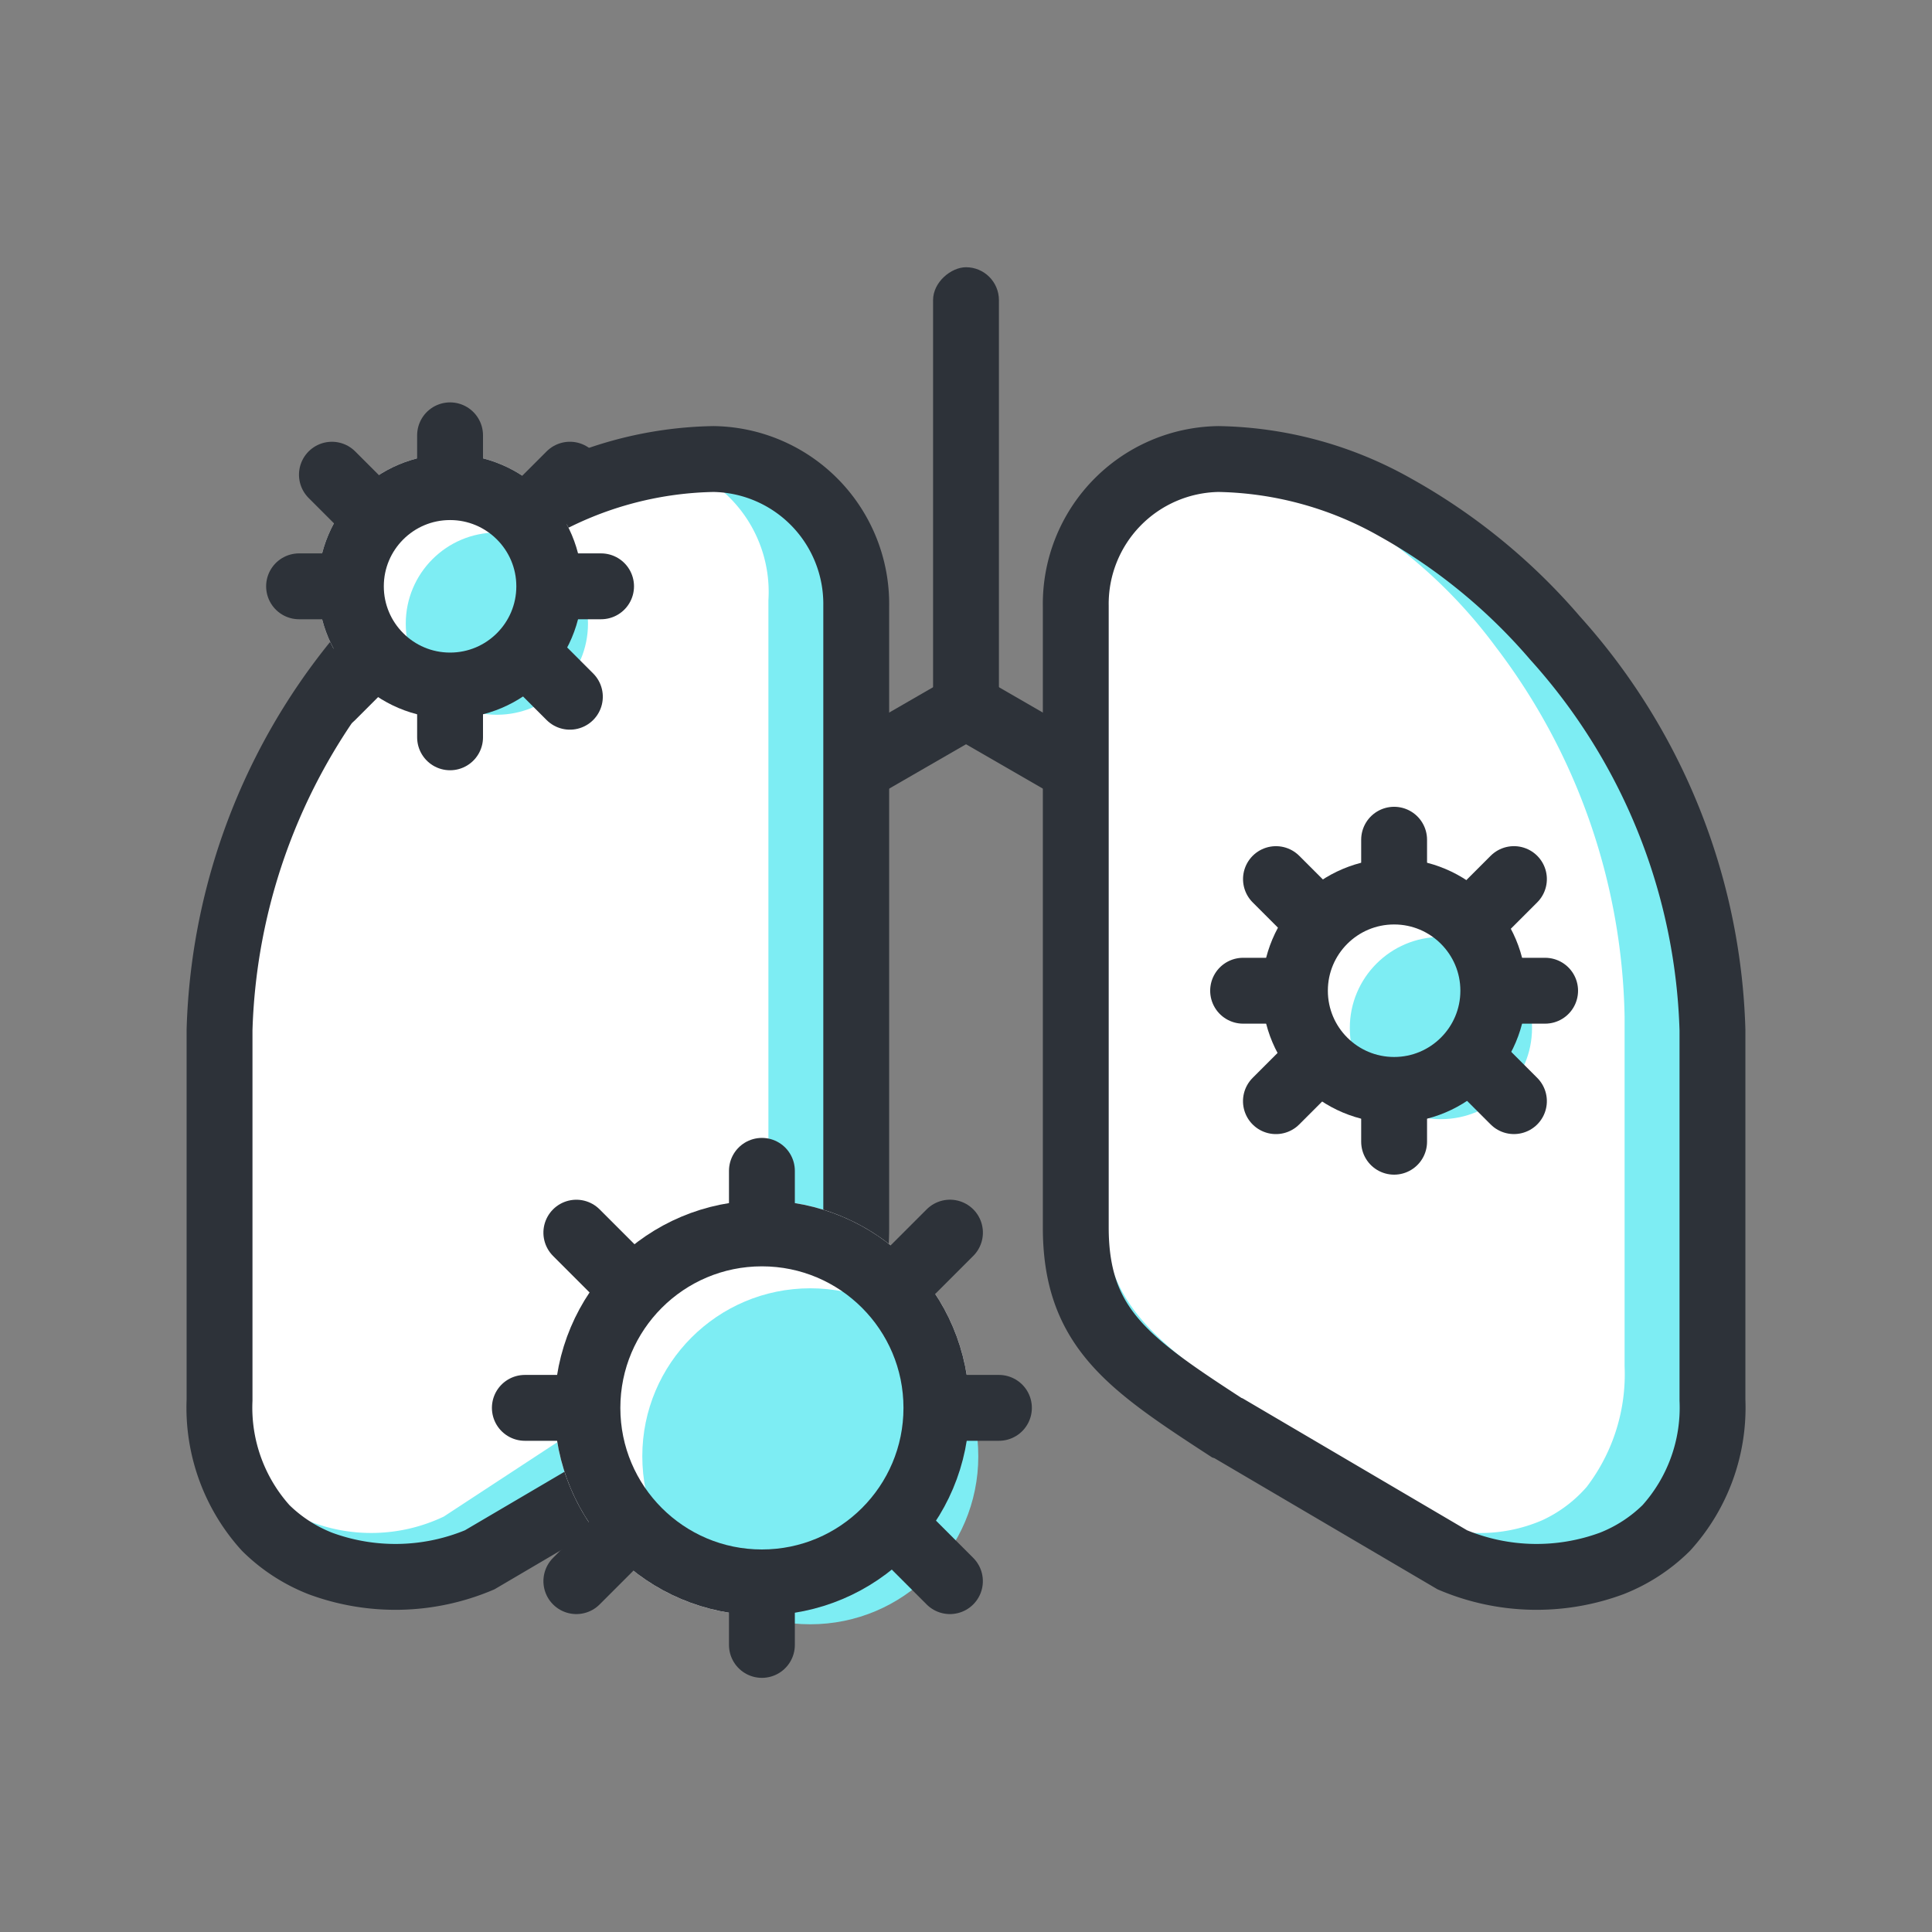 <svg xmlns="http://www.w3.org/2000/svg" width="44" height="44" viewBox="0 0 44 44">
    <rect x="0" y="0" width="44" height="44" fill="#808080" stroke="none"/>
    <defs>
        <style>
            .cls-1{fill:transparent}.cls-2{fill:#7dedf3}.cls-3{fill:#fff}.cls-4{fill:#2d3239}.cls-5,.cls-6,.cls-7,.cls-9{fill:none}.cls-5,.cls-6,.cls-7{stroke:#2d3239;stroke-width:1.5px}.cls-5{stroke-miterlimit:10}.cls-7{stroke-linecap:round}.cls-8{stroke:none}
        </style>
    </defs>
    <g id="ic_insurance_01" transform="translate(-8223 -691)">
        <path id="사각형_17173" data-name="사각형 17173" class="cls-1" transform="translate(8223 691)" d="M0 0h44v44H0z"/>
        <path id="사각형_17174" data-name="사각형 17174" class="cls-1" transform="translate(8227 695)" d="M0 0h36v36H0z"/>
        <path id="패스_12901" data-name="패스 12901" class="cls-2" d="M9.076 25.57a4.934 4.934 0 0 0 3.631.082 3.683 3.683 0 0 0 1.241-.807A4.084 4.084 0 0 0 15 21.931V13.5a13.935 13.935 0 0 0-3.588-8.927A13.348 13.348 0 0 0 7.774 1.6 8.458 8.458 0 0 0 3.75.5 3.3 3.3 0 0 0 .5 3.849V18c0 2.282 1.194 3.1 3.434 4.557l.021.007.021.008z" transform="translate(8247 700.954)"/>
        <path id="패스_12902" data-name="패스 12902" class="cls-3" d="M7.529 24.162a3.552 3.552 0 0 0 2.976.077 3.016 3.016 0 0 0 1.017-.762 4.227 4.227 0 0 0 .862-2.75v-7.961a14.3 14.3 0 0 0-2.94-8.426 11.409 11.409 0 0 0-2.982-2.8A6.247 6.247 0 0 0 3.164.5 2.948 2.948 0 0 0 .5 3.661v13.358c0 2.154.979 2.924 2.815 4.3l.017.007.017.008z" transform="translate(8247.615 701.385)"/>
        <path id="패스_12903" data-name="패스 12903" class="cls-4" d="M.75 0h2.6a.75.75 0 0 1 0 1.5H.75a.75.75 0 0 1 0-1.5z" transform="rotate(30 2804.78 15738.117)"/>
        <rect id="사각형_17175" data-name="사각형 17175" class="cls-4" width="5.413" height="1.5" rx=".75" transform="rotate(150 4028.185 1458.453)"/>
        <path id="패스_12904" data-name="패스 12904" class="cls-2" d="M6.424 25.57a4.934 4.934 0 0 1-3.631.082 3.683 3.683 0 0 1-1.241-.807A4.084 4.084 0 0 1 .5 21.931V13.5a13.935 13.935 0 0 1 3.588-8.931A13.348 13.348 0 0 1 7.726 1.6 8.458 8.458 0 0 1 11.75.5 3.3 3.3 0 0 1 15 3.849V18c0 2.282-1.194 3.1-3.434 4.557l-.021.007-.021.008z" transform="translate(8227.5 700.954)"/>
        <path id="패스_12905" data-name="패스 12905" class="cls-3" d="M5.607 24.585a3.849 3.849 0 0 1-3.13.079 3.166 3.166 0 0 1-1.07-.775 4.208 4.208 0 0 1-.907-2.8v-8.1a14.261 14.261 0 0 1 3.093-8.58A11.853 11.853 0 0 1 6.729 1.56 6.726 6.726 0 0 1 10.2.5 3.034 3.034 0 0 1 13 3.717v13.6c0 2.192-1.029 2.976-2.96 4.378l-.018.007-.022.005z" transform="translate(8227.5 700.954)"/>
        <path id="패스_12906" data-name="패스 12906" class="cls-5" d="M6.424 25.57a4.934 4.934 0 0 1-3.631.082 3.683 3.683 0 0 1-1.241-.807A4.084 4.084 0 0 1 .5 21.931V13.5a13.935 13.935 0 0 1 3.588-8.931A13.348 13.348 0 0 1 7.726 1.6 8.458 8.458 0 0 1 11.75.5 3.3 3.3 0 0 1 15 3.849V18c0 2.282-1.194 3.1-3.434 4.557l-.021.007-.021.008z" transform="translate(8227.5 700.954)"/>
        <path id="패스_12907" data-name="패스 12907" class="cls-5" d="M9.076 25.57a4.934 4.934 0 0 0 3.631.082 3.683 3.683 0 0 0 1.241-.807A4.084 4.084 0 0 0 15 21.931V13.5a13.935 13.935 0 0 0-3.588-8.927A13.348 13.348 0 0 0 7.774 1.6 8.458 8.458 0 0 0 3.75.5 3.3 3.3 0 0 0 .5 3.849V18c0 2.282 1.194 3.1 3.434 4.557l.021.007.021.008z" transform="translate(8247 700.954)"/>
        <g id="그룹_13548" data-name="그룹 13548" transform="translate(7228.25 -868.437)">
            <circle id="타원_2128" data-name="타원 2128" class="cls-3" cx="3.009" cy="3.009" transform="translate(1023.491 1578.991)" r="3.009"/>
            <circle id="타원_2127" data-name="타원 2127" class="cls-2" cx="2.075" cy="2.075" transform="translate(1025.491 1580.775)" r="2.075"/>
            <g id="타원_2126" data-name="타원 2126" class="cls-6" transform="translate(1023.491 1578.991)">
                <circle class="cls-8" cx="3.009" cy="3.009" r="3.009"/>
                <circle class="cls-9" cx="3.009" cy="3.009" r="2.259"/>
            </g>
            <path id="선_641" data-name="선 641" class="cls-7" transform="translate(1026.5 1578.561)" d="M0 0v.598"/>
            <path id="선_642" data-name="선 642" class="cls-7" transform="rotate(-45 2418.479 -446.118)" d="M0 0v.897"/>
            <path id="선_643" data-name="선 643" class="cls-7" transform="rotate(-135 841.545 577.017)" d="M0 .897V0"/>
            <path id="선_644" data-name="선 644" class="cls-7" transform="rotate(-135 840.068 580.22)" d="M0 .897V0"/>
            <path id="선_645" data-name="선 645" class="cls-7" transform="rotate(-45 2426.21 -449.683)" d="M0 0v.897"/>
            <path id="선_646" data-name="선 646" class="cls-7" transform="translate(1026.5 1584.841)" d="M0 0v.598"/>
            <path id="선_647" data-name="선 647" class="cls-7" transform="translate(1023.061 1582)" d="M.598 0H0"/>
            <path id="선_648" data-name="선 648" class="cls-7" transform="translate(1029.341 1582)" d="M.598 0H0"/>
        </g>
        <g id="그룹_13549" data-name="그룹 13549" transform="translate(7206.75 -877.647)">
            <circle id="타원_2128-2" data-name="타원 2128" class="cls-3" cx="3.009" cy="3.009" transform="translate(1023.491 1578.991)" r="3.009"/>
            <circle id="타원_2127-2" data-name="타원 2127" class="cls-2" cx="2.075" cy="2.075" transform="translate(1025.491 1580.775)" r="2.075"/>
            <g id="타원_2126-2" data-name="타원 2126" class="cls-6" transform="translate(1023.491 1578.991)">
                <circle class="cls-8" cx="3.009" cy="3.009" r="3.009"/>
                <circle class="cls-9" cx="3.009" cy="3.009" r="2.259"/>
            </g>
            <path id="선_641-2" data-name="선 641" class="cls-7" transform="translate(1026.5 1578.561)" d="M0 0v.598"/>
            <path id="선_642-2" data-name="선 642" class="cls-7" transform="rotate(-45 2418.479 -446.118)" d="M0 0v.897"/>
            <path id="선_643-2" data-name="선 643" class="cls-7" transform="rotate(-135 841.545 577.017)" d="M0 .897V0"/>
            <path id="선_644-2" data-name="선 644" class="cls-7" transform="rotate(-135 840.068 580.22)" d="M0 .897V0"/>
            <path id="선_645-2" data-name="선 645" class="cls-7" transform="rotate(-45 2426.21 -449.683)" d="M0 0v.897"/>
            <path id="선_646-2" data-name="선 646" class="cls-7" transform="translate(1026.5 1584.841)" d="M0 0v.598"/>
            <path id="선_647-2" data-name="선 647" class="cls-7" transform="translate(1023.061 1582)" d="M.598 0H0"/>
            <path id="선_648-2" data-name="선 648" class="cls-7" transform="translate(1029.341 1582)" d="M.598 0H0"/>
        </g>
        <g id="그룹_13550" data-name="그룹 13550" transform="translate(7211.892 -860.896)">
            <circle id="타원_2129" data-name="타원 2129" class="cls-3" cx="4.724" cy="4.724" transform="translate(1023.736 1579.236)" r="4.724"/>
            <circle id="타원_2130" data-name="타원 2130" class="cls-2" cx="3.826" cy="3.826" transform="translate(1025.736 1581.236)" r="3.826"/>
            <g id="타원_2126-3" data-name="타원 2126" class="cls-6" transform="translate(1023.736 1579.236)">
                <circle class="cls-8" cx="4.724" cy="4.724" r="4.724"/>
                <circle class="cls-9" cx="4.724" cy="4.724" r="3.974"/>
            </g>
            <path id="선_641-3" data-name="선 641" class="cls-7" transform="translate(1028.46 1578.561)" d="M0 0v.939"/>
            <path id="선_642-3" data-name="선 642" class="cls-7" transform="rotate(-45 2419.308 -446.375)" d="M0 0v1.408"/>
            <path id="선_643-3" data-name="선 643" class="cls-7" transform="rotate(-135 843.302 576.8)" d="M0 1.408V0"/>
            <path id="선_644-3" data-name="선 644" class="cls-7" transform="rotate(-135 840.983 581.827)" d="M0 1.408V0"/>
            <path id="선_645-3" data-name="선 645" class="cls-7" transform="rotate(-45 2431.443 -451.973)" d="M0 0v1.408"/>
            <path id="선_646-3" data-name="선 646" class="cls-7" transform="translate(1028.46 1588.419)" d="M0 0v.939"/>
            <path id="선_647-3" data-name="선 647" class="cls-7" transform="translate(1023.061 1583.959)" d="M.939 0H0"/>
            <path id="선_648-3" data-name="선 648" class="cls-7" transform="translate(1032.919 1583.959)" d="M.939 0H0"/>
        </g>
        <rect id="사각형_17178" data-name="사각형 17178" class="cls-4" width="10.458" height="1.5" rx=".75" transform="rotate(90 3774.332 4471.418)"/>
    </g>
</svg>
